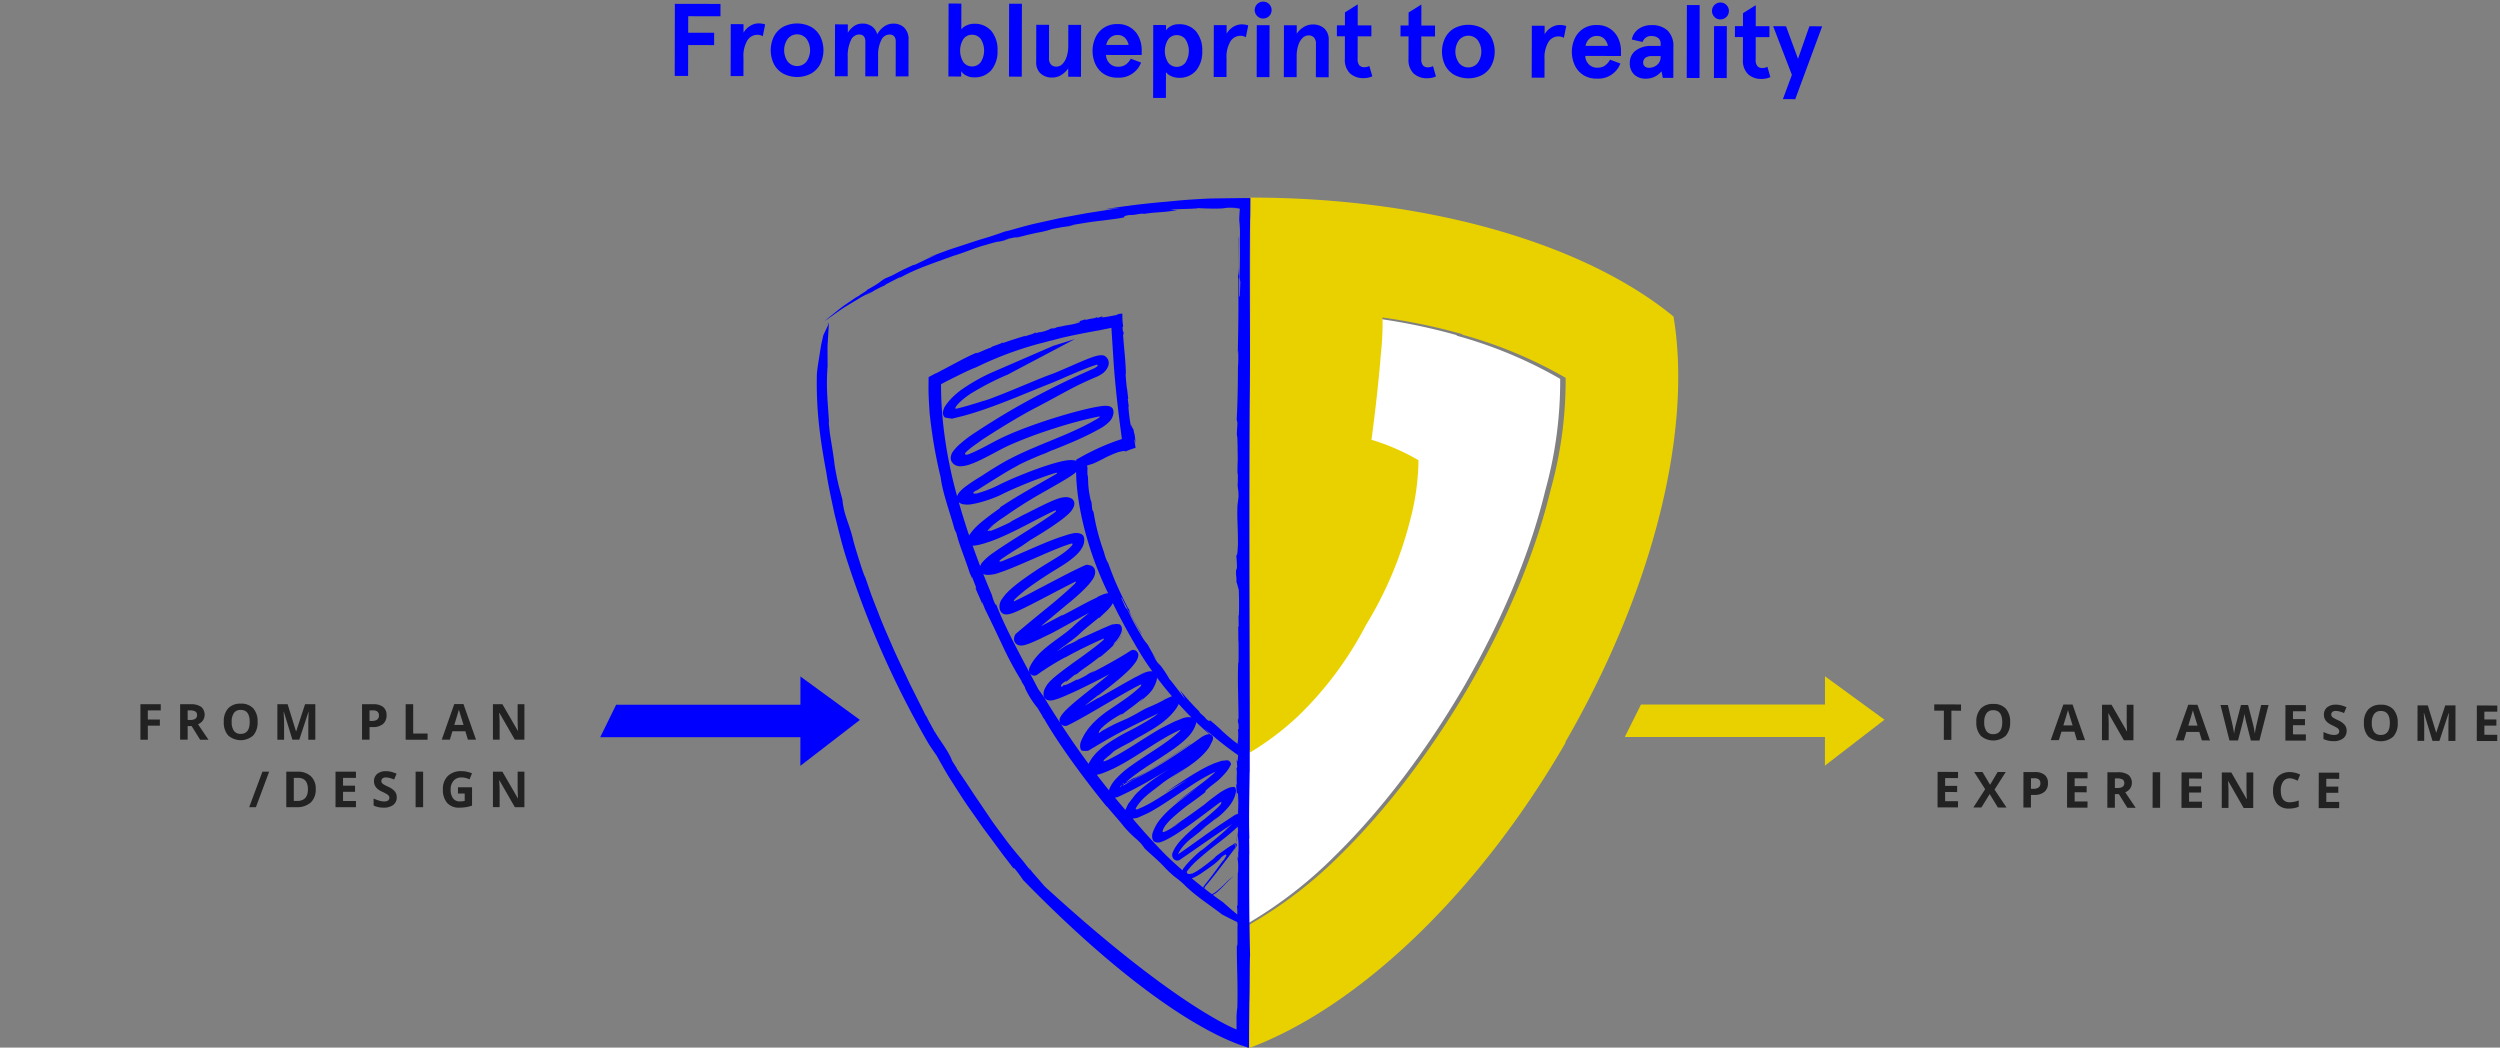 <svg width="704" height="295" viewBox="0 0 704 295" fill="none" xmlns="http://www.w3.org/2000/svg"><rect x="0" y="0" width="704" height="295" fill="#808080" stroke="none"/><g clip-path="url(#clip0)"><path fill-rule="evenodd" clip-rule="evenodd" d="M41.626 208.3h-2.085v-9.99h5.729v1.736h-3.644v2.577h3.391v1.73h-3.391v3.947zm11.218-5.558v-2.7h.642a2.958 2.958 0 011.514.3 1.097 1.097 0 01.489 1.012 1.195 1.195 0 01-.478 1.052c-.45.256-.967.373-1.484.335l-.683.001zm0 1.723v3.835h-2.119v-9.99h2.912a4.981 4.981 0 013.014.741 2.959 2.959 0 01.493 3.822c-.35.479-.825.851-1.374 1.076a371.189 371.189 0 002.939 4.355h-2.352l-2.385-3.835-1.128-.004zm19.694-1.176a5.427 5.427 0 01-1.23 3.815 5.334 5.334 0 01-7.055 0 5.448 5.448 0 01-1.231-3.829 5.375 5.375 0 011.234-3.811 4.622 4.622 0 013.538-1.316 4.55 4.55 0 013.524 1.327 5.437 5.437 0 011.22 3.818v-.004zm-7.294 0c-.062.887.16 1.771.636 2.523a2.22 2.22 0 001.9.847c1.691 0 2.537-1.123 2.536-3.37 0-2.247-.841-3.372-2.522-3.377a2.237 2.237 0 00-1.907.851 4.155 4.155 0 00-.643 2.53v-.004zm14.691-2.829l2.406 7.84h1.941l2.577-7.827h.062a167.36 167.36 0 00-.092 2.324c-.007.293-.01.55-.011.772v4.731h1.976v-9.99h-2.885l-2.509 7.642h-.041l-2.365-7.642h-2.885v9.99H80v-4.649c0-.533-.043-1.597-.13-3.192h.062l.003.001zm24.13 2.549v-2.967h.964c.454-.038.906.088 1.275.355a1.395 1.395 0 01.407 1.1 1.36 1.36 0 01-.485 1.125 2.327 2.327 0 01-1.463.386l-.698.001zm4.786-1.586a3.057 3.057 0 01-1.009 2.468c-.823.617-1.84.92-2.867.854h-.91v3.555h-2.119v-9.99h3.193a4.25 4.25 0 012.765.782 2.86 2.86 0 01.947 2.335v-.004zm5.386 6.877v-9.99h2.119v8.244h4.054v1.75l-6.173-.004zm17.528 0l-.725-2.379h-3.64l-.724 2.379h-2.283l3.527-10.035h2.591l3.541 10.035h-2.287zm-1.231-4.156a4867.4 4867.4 0 01-1.131-3.658 10.126 10.126 0 01-.181-.67c-.151.584-.582 2.027-1.292 4.328h2.604zm17.138 4.156h-2.693l-4.348-7.561h-.062c.087 1.333.131 2.286.13 2.858v4.7h-1.893v-9.987h2.673l4.34 7.485h.048a61.661 61.661 0 01-.1-2.755v-4.73h1.907l-.002 9.99zm-71.88 9.006l-3.726 9.994h-1.893l3.725-9.994h1.894zm13.118 4.9a4.922 4.922 0 01-1.405 3.78 5.73 5.73 0 01-4.057 1.313h-2.83v-9.989h3.138a5.282 5.282 0 013.8 1.292 4.752 4.752 0 011.354 3.609v-.005zm-2.2.055c0-2.147-.948-3.22-2.844-3.22h-1.128v6.508h.909c2.041.003 3.062-1.091 3.062-3.283l.001-.005zm13.528 5.038h-5.756v-9.989h5.756v1.736H96.6v2.194h3.383v1.737H96.6v2.577h3.636l.002 1.745zm11.485-2.776a2.59 2.59 0 01-.974 2.133 4.233 4.233 0 01-2.711.78 6.371 6.371 0 01-2.83-.6v-1.966a11.73 11.73 0 001.712.636c.418.116.849.178 1.282.185.376.024.75-.07 1.07-.267a.904.904 0 00.373-.793.868.868 0 00-.165-.523 1.837 1.837 0 00-.481-.441 12.52 12.52 0 00-1.3-.677 6.115 6.115 0 01-1.374-.827 3.104 3.104 0 01-.731-.923 2.623 2.623 0 01-.274-1.23 2.583 2.583 0 01.9-2.085 3.735 3.735 0 012.485-.759 5.871 5.871 0 011.487.185c.506.135 1.001.308 1.48.519l-.684 1.648a9.852 9.852 0 00-1.323-.458 4.24 4.24 0 00-1.028-.13 1.362 1.362 0 00-.923.28.926.926 0 00-.321.732.909.909 0 00.129.488c.11.16.251.296.414.4.433.26.882.493 1.343.7.732.3 1.388.759 1.921 1.344.357.476.541 1.059.522 1.654l.001-.005zm5.311 2.776v-9.989h2.119v9.99l-2.119-.001zm11.929-5.612h3.965v5.181c-.592.198-1.199.345-1.815.441-.576.085-1.158.127-1.74.127a4.39 4.39 0 01-3.455-1.33 5.529 5.529 0 01-1.193-3.818 5.034 5.034 0 011.384-3.773 5.263 5.263 0 013.838-1.354 7.422 7.422 0 012.967.615l-.7 1.7a5.017 5.017 0 00-2.276-.547 2.817 2.817 0 00-2.2.923 3.578 3.578 0 00-.827 2.481 3.983 3.983 0 00.667 2.485 2.3 2.3 0 001.938.858 6.838 6.838 0 001.346-.137v-2.085h-1.893l-.006-1.767zm18.71 5.612h-2.693l-4.348-7.561h-.062c.087 1.333.131 2.286.13 2.858v4.7h-1.893v-9.986h2.673l4.34 7.485h.048a61.661 61.661 0 01-.1-2.755v-4.73h1.907l-.002 9.989z" fill="#222"/><path fill-rule="evenodd" clip-rule="evenodd" d="M242.155 202.725l-16.753-12.227-.005 7.95h-51.891l-4.479 9.145h56.363l-.005 8.06 16.77-12.928z" fill="#00F"/><path fill-rule="evenodd" clip-rule="evenodd" d="M530.669 202.67l-16.753-12.227-.005 7.951h-51.812l-4.558 9.144h56.364l-.006 8.061 16.77-12.929z" fill="#E9D100"/><path fill-rule="evenodd" clip-rule="evenodd" d="M348.167 236.438v-1.092l-.054 1.071h-.026c.032.473.028.948-.013 1.42l.093-1.399z" fill="#00F"/><path fill-rule="evenodd" clip-rule="evenodd" d="M439.345 106.69a124.177 124.177 0 00-29.133-12.153v-.155a168.391 168.391 0 00-22.433-4.674 79.37 79.37 0 01-.467 10.283c-.624 7.789-1.558 16.046-2.648 24.146a61.494 61.494 0 0113.241 5.764 68.072 68.072 0 01-2.337 16.825 106.514 106.514 0 01-12.462 29.6 99.263 99.263 0 01-19.006 25.548 79.775 79.775 0 01-13.553 10.281 52.522 52.522 0 01-1.549-.923v48.548c.467.282.931.557 1.393.825a121.185 121.185 0 0025.237-19.319c13.242-12.929 25.86-29.6 36.454-47.67 10.594-18.382 18.695-37.388 23.056-55.458a114.634 114.634 0 004.207-31.468" fill="#fff"/><path fill-rule="evenodd" clip-rule="evenodd" d="M471.261 89.139c-24.612-20.253-68.544-33.5-119.175-33.5l-.23 156.077c.077.044.154.093.23.137a79.735 79.735 0 0013.553-10.281 99.236 99.236 0 0019.008-25.549 106.484 106.484 0 0012.462-29.6 68.025 68.025 0 002.337-16.825 61.543 61.543 0 00-13.24-5.76c1.09-8.1 2.023-16.358 2.647-24.147.378-3.414.534-6.848.467-10.282a168.167 168.167 0 0122.433 4.674v.155a124.187 124.187 0 0129.133 12.162 114.646 114.646 0 01-4.207 31.469c-4.362 18.072-12.463 37.08-23.056 55.458-10.594 18.072-23.212 34.74-36.453 47.67a121.22 121.22 0 01-25.238 19.318l-.144-.087-.052 34.915c30.068-11.216 63.915-42.423 89.151-86.04h-.156c25.234-43.631 35.828-88.339 30.53-119.964z" fill="#E9D100"/><path d="M345.392 55.835c-1.777.038-3.744.019-5.809.12-4.132.208-6.524.388-10.818.817-8.6.7-16.181 1.893-17.584 2.16l4.426-.4-9.351 1.463c-2.772.5-5.279.962-7.723 1.408l-7.292 1.616c-2.493.59-5.091 1.353-8.031 2.166l.639-.225c-.432.1-.81.223-1.429.425-.612.223-1.466.532-2.859.984-1.384.478-3.34.989-6.074 1.907l-4.765 1.564c-1.828.568-3.839 1.384-6.164 2.2l-.01-.023c-.619.284-1.253.534-1.9.751l3.219-1.125-2.749 1.237-3.178 1.524c-.25.131-.524.21-.806.234l-3.024 1.409-2.952 1.559-1.895.8c-1.774 1.019-.779.884-5.582 3.488 1.9-.833-2.262 1.489-1.6 1.284l-1.23.686-2.353 1.621a31.277 31.277 0 00-2.6 1.919c-1.663 1.328-3.142 2.534-3.7 3.046l1.666-1.182c1.027-.706 2.376-1.728 3.888-2.7 1.53-.928 3.153-1.913 4.582-2.782 1.446-.819 2.736-1.44 3.488-1.824-3.935 2.248-1.008.632-.2.249l.228-.206a33.397 33.397 0 013.649-1.8c-.006-.011-.05-.006-.09 0l-.144.1c-.126.035-.072-.016.053-.1-.046-.014.053-.095.712-.427l-.117.08a129.49 129.49 0 013.5-1.8l.072.108a55.769 55.769 0 017.123-3.24c3.227-1.244 6.582-2.373 7.826-2.875 1.3-.372 2.722-.884 4.222-1.432 1.5-.548 3.067-1.152 4.7-1.581 5.147-1.533 2.624-.608 5.229-1.29 3.263-.822-.7.022.6-.343l3.944-.856c-2.26.613-1.008.36-.584.3 1.691-.41 3.855-.994 5.766-1.357a27.288 27.288 0 003.993-1c1.152-.216 2.016-.384 2.7-.515l1.605-.225c.835-.111 1.339-.177 2.329-.355-.671.078-2 .282-2.016.233 1.872-.234.879-.193.117-.072.7-.159 1.971-.38 3.491-.629s3.289-.531 5-.715c3.417-.411 6.542-.827 6.826-.982l.008.051c.635-.288-.456-.365 1.521-.71l1.341-.062 1.994-.321c1.351-.087.7.046.7.072.812-.118 1.707-.232 2.655-.345l2.976-.232c2.048-.144 2.025-.3 4.006-.432l-2.083-.228c3.359-.216 7.272-.193 7.928-.414l2.023.095c6.737.172 4.695-.26 7.383-.212l.821.037.4.02.27.021.968.085-.006.067v-.06l-2.436.036.979.016.586.021.755.045-.086 1.092-.105 2.088v.03c.001-.111.011-.222.031-.331v.472a33.15 33.15 0 01.17 4.544c-.03 3.373.124 6.012-.1 11.4l.216 1.345-.129 4.045h-.172c-.013-3.96-.044-11.422-.062-16.515l-.077-.091.057 8.453c-.031.873-.175 2.952-.288 2.077l.13 1.445c.018 10.08.026 10.147-.166 20.67l.086-.914a35.38 35.38 0 01-.04 4.752c-.028 6.318-.135 10.7-.353 14.8l.2.9c-.012 1.334-.315 3.335-.033 3.984l.089 2.85c-.016 1.824.1 2.942-.017 5.018v.011c-.007.127-.016.261-.022.392 0 0 .01-.011.016-.023-.09 4.127.18-.04.065 4.686-.144 1.516.253 1.677.209 3.98l-.288 2.311c-.165 4.176.125 4.886.126 10.932-.1 2.9-.349 4.306-.569 2.384.198 1.562.299 3.135.3 4.71-.109.54-.131.165-.229-.609-.127 3.113.1 1.921.091 4.269.281.716.464 1.467.544 2.232l.064-.908c.111 2.486.162 5.2.058 8.094l-.1-.11.052 3.078-.131.193.04 4.392.035-.6c.018 1.031.064 4.419-.006 6.354l-.072-.072c-.228 5.464.072 9.969.095 16.37l-.149-.841c-.148 2.18.23.6.156 3.2l-.184.129c.143 1.26.116 2.533-.08 3.785-.1-.078-.209-.16-.334-.253.091.083.208.183.33.288l-.019.2c-1.008-.736-2.584-2.03-4.012-3.312a46.5 46.5 0 00-3.6-3.2l.034-.038c-.481-.163-.076.5-1.176-.374l-.61-.714-1.062-.929c-.619-.72-.249-.432-.233-.445a70.814 70.814 0 01-5.555-6.137c.485.877 1 1.734 1.512 2.6-1.5-1.831-3.974-5.281-4.392-5.549l-.72-1.231c-2.539-3.977-2.088-2.542-3.1-4.134-.4-.679-.776-1.38-1.164-2.067.444.648.869 1.3 1.327 1.939-1.255-1.988-1.71-2.814-2.6-4.464l-.015-.012a.862.862 0 01.1.21l-.179-.275a14.097 14.097 0 01-1.788-2.608 67.412 67.412 0 01-3.744-7.012l-.621-.735-1.139-2.587.154-.072c1.17 2.5 3.664 7.074 5.464 10.119l.1.015c-1.05-1.808-2.281-3.874-2.913-5.112-.265-.543-.792-1.885-.425-1.425l-.571-.823c-1.6-3.117-2.332-4.725-3.066-6.371-.734-1.646-1.426-3.351-2.66-6.786l.151.622a14.662 14.662 0 01-1.118-3.1 61.421 61.421 0 01-2.94-11.311l-.325-.56c-.177-.9-.12-2.3-.466-2.693a72.933 72.933 0 01-.379-1.917 23.646 23.646 0 01-.341-3.411v-.276c-.006 0-.01.008-.016.017-.057-2.808-.216.035-.187-3.184.072-.629.008-.53-.064-.687-.022-.055-.111-.168-.072-.234a.776.776 0 01.273-.191c.112-.019.22-.051.324-.094l.384-.123.77-.241a45.647 45.647 0 002.932-1.424 31.414 31.414 0 013.854-1.713 8.937 8.937 0 012.016-.443c.18 0 .4-.019.273.08-.18.134-.37.255-.569.36.228-.115.307-.166.56-.271l.675-.275c.377-.144.6-.227.828-.317l1.026-.354.194-.064.105-.036c.047 0 .072-.026.049-.072l-.087-.544-.23-1.44c.018-.681.1-.221.348.872-.059-.539-.107-.976-.144-1.339-.042-.338-.072-.6-.1-.827a3.702 3.702 0 00-.108-.531 6.111 6.111 0 01-.255-1.27 4.56 4.56 0 01-.735-1.48l.015.64c-.36-1.855-.6-3.731-.72-5.616l.111.065-.288-2.134.118-.149-.346-3.051.005.423c-.087-.715-.35-3.068-.383-4.423l.076.043c-.076-3.808-.525-6.945-.826-11.432l.183.576c.029-.769-.035-.869-.11-1.008a1.02 1.02 0 01-.111-.322 3.615 3.615 0 01-.043-.344c-.008-.175-.017-.388-.031-.662l.173-.182a18.379 18.379 0 01-.234-3 2.9 2.9 0 00-.015-.589c-.169.018-.344.033-.519.049-.36.036-.748.079-1.224.15.271.027.521.06.751.095l-3.235.6c-2.268.38-1.44-.016-1.139-.206l-1.5.5-.343-.144c-1.07.475-1.129.193-3.067.737-.178-.044.308-.2-.366-.086l-3.175 1 1.924-.558-.171.355c-1.982.673-2.76.576-4.191.99l.977-.317a31.275 31.275 0 01-3.849.774c.427-.044 1.08-.112.132.158-.7.186-.407-.014-1.08.114a9.944 9.944 0 01-3.333 1.074c.012-.033.037-.072.133-.115a7.35 7.35 0 01-1.267.385l.339-.337-1.25.587c-.9.184-2.1.742-2.037.555l.48-.194a129.592 129.592 0 00-6.533 2.1l-.151-.144c-.558.454-3.542 1.224-3.215 1.445-1.281.288-4.666 2.059-4.1 1.435-2.079.883-3.626 1.689-5.272 2.564l-5.832 3.088c-.121.049-.246.1-.378.157-.132.057-.47.237-.726.368l-.89.473c-.137.094-.36.144-.437.288 0 .184-.006.371-.01.561-.021 1.9-.031 2.487-.007 3.57.04 2.032.186 4.254.312 6.016a136.805 136.805 0 003.116 18.1c.486 4.24 2.73 10.167 3.88 14.544l.538 1.131c.659 2.952 2.485 7.186 3.755 11.217.439.94.655 1.44.748 1.66a1.002 1.002 0 01-.072-.589c.355 1.152 1.373 3.372 1.106 3.293l-.135-.275c-.278-.077 1.485 3.345 1.849 4.653l-.079-.77c.281.708.576 1.41.872 2.11l-.288-.541c2.208 4.445 3.726 7.7 5.23 10.885a96.549 96.549 0 005.513 10.224c-.823-.953 1.016 1.533.84 1.772a26.305 26.305 0 003.316 5.328c.01-.007.036 0 .11.088l1.728 2.881c-1.363-1.513 1.536 1.9.3.491 4.409 7.591 11.239 16.807 17.64 24.688l-.216-.4c1.627 2 3.792 4.361 4.983 5.915a32.416 32.416 0 003.565 3.563 11.798 11.798 0 012.209 2.52c1.584 1.568 3.285 2.863 5.425 5.106a27.75 27.75 0 003.49 3.234 20.546 20.546 0 013.01 2.664h.045c2.981 2.8 6.259 4.856 9.743 7.533a2.276 2.276 0 01-.216-.094c1.518.823 3.057 1.592 4.608 2.338.017.312.054.487.125.414-.172 1.823.123 7.178-.234 6.106-.027 6.348.316 9.778.144 17.5a21.754 21.754 0 00-.221 3.909c0 .735 0 1.507-.008 2.253.025.1-.059.035-.109.019-.136-.059-17.064-6.472-53.945-40.278-3.042-3.587-3.456-3.81-4.476-5.42l.47.956-1.974-2.535.571.645c-2.274-2.646-4.214-4.952-5.832-7.186-1.639-2.22-3.172-4.2-4.527-6.285-1.394-2.055-2.769-4.086-4.258-6.28-1.44-2.232-3.033-4.592-4.892-7.3 1.108 1.36-1.44-2.148-1.3-2.437-1.394-3.017-3.257-5.184-4.614-7.54-.01.008-.04-.014-.134-.139l-2.268-4.163c1.674 2.313-1.9-2.853-.388-.72-1.393-2.773-2.88-5.737-4.439-8.838-1.463-3.15-3.068-6.4-4.557-9.765-1.455-3.384-3.006-6.788-4.311-10.269-.668-1.733-1.377-3.443-1.991-5.171-.6-1.733-1.19-3.446-1.772-5.137l.124.62c-.3-.855-.623-1.761-.949-2.682l-.884-2.789c-.576-1.836-1.108-3.572-1.449-4.906-.6-2.686-1.786-5.744-2.081-6.771a20.218 20.218 0 01-.979-4.673c-.36-1.459-.78-2.874-1.167-4.438a82.368 82.368 0 01-1.1-5.727c-.044-.769-.5-3.778-.97-6.617l-.325-2.06c-.072-.657-.131-1.262-.184-1.778a6.018 6.018 0 01-.057-1.772l-.031-.045c-.339-5.7-.8-8.935-.383-15.075 0 0 .015.117.021.326l-.024-6.126.377-6.138.015-.234-.2.016-.312.025.312.1.09.026-.024.051-1.452 3.112-.607 2.715-.437 2.741c-.269 1.833-.631 3.672-.758 5.521-.21 10.051.84 17.891 2.68 27.7.594 3.942 1.485 7.823 2.308 11.723.99 3.853 1.872 7.745 3.063 11.545a265.556 265.556 0 0023.39 53.01c.737 1.168 1.55 2.292 2.322 3.439 1.384 2.489 2.859 5.164 4.6 7.81 1.7 2.664 3.456 5.439 5.392 8.122l2.85 4.072c.96 1.351 1.974 2.657 2.942 3.977.968 1.32 1.936 2.623 2.887 3.909l2.872 3.73.325.065a39.571 39.571 0 012.441 3.278c40.3 41.287 61.32 46.4 62.823 47.024l.587.244.147.059.072.031v-1.661l.007-2.52c.026-3.918.051-4.9.075-8.7.144-2.775.059-11.219.208-13.395-.261-9.35-.257-19.257-.231-28.617l.023.354-.041-4.41c.017-.186.043-.209.059-.068-.188-4.975 0-12.81.072-18.9l.023.36c.039-35.534-.36-68.523-.062-103.766.347-16.386-.131-33.287.158-52.087.016-.269.03-.745.043-1.405l.03-4.566c-1.884-.004-4.16.021-6.703.056zm3.308 153.387v.127l-.031-.024.031-.103zm-.044.137l.041.036v.057c-.045-.029-.041-.014 0 .031v.1l-.09-.066.049-.158zm-.02 3.286c-.089 2.681-.3 1.527-.417 1.072l.19 2.227-.213.432c.247 1.625-.039 1.625.093 4.477-.08.234-.126-.487-.16.481l.3 4.7-.129-2.834.31.345c.22 2.759 0 3.854.04 5.707h-.013l-.067-1.048c.009.387.015.728.018 1.04a.646.646 0 00-.139 0 2.112 2.112 0 00-.9.378l-.664.432-2.027 1.351c-2 1.287-4.169 2.826-6.45 4.464l-3.5 2.5-1.8 1.261-.913.623-.461.307-.012.008.049-.112c.094-.223.203-.44.325-.648.21-.366.446-.717.706-1.049.373-.483.776-.941 1.207-1.372.39-.401.804-.777 1.24-1.126.471-.356.482-.342 2.318-1.813 4.626-3.672-1.012.653.822-.847 1.863-1.449 3.772-2.859 5.566-4.469-1.541 1.422-1.913 1.71-1.786 1.646.127-.064.715-.542 1.016-.783a43.8 43.8 0 001.337-1.228c.116-.108.226-.225.34-.339l.455-.47c.288-.34.622-.679.879-1.034.52-.652.958-1.365 1.304-2.124.287-.668.48-1.373.571-2.094a6.299 6.299 0 00-.155-.744c.006-.123-.144-.264-.274-.3a.957.957 0 00-.36-.057 4.22 4.22 0 00-1.353.288 15.32 15.32 0 00-3.316 1.97c-1.218.88-1.636 1.213-2.189 1.644-.5.4-.884.714-1.1.921-3.329 2.459-5.018 3.64-6.24 4.464a108.969 108.969 0 01-3.42 2.224c.481-.274 1.24-.748 1.85-1.141l.792-.5c.108-.077.223-.144.342-.2-2.757 1.778-1.278.911-.159.166-.5.368-1.224.87-2.111 1.44l-.657.414-.427.252c-.288.166-.6.331-.922.481a5.408 5.408 0 01-.493.2 3.336 3.336 0 01-.256.085c-.087.061-.18-.017-.208-.113-.091-.19.062-.385.106-.572a6.015 6.015 0 01.914-1.505l.192-.229.36-.408c.24-.271.5-.529.755-.792a56.669 56.669 0 016.221-5.018c1.786-1.3 3.018-2.211 3.195-2.42l.026.035c.835-.859-.766.172 1.985-2.082a45.311 45.311 0 001.882-1.468c.23-.216.418-.385.681-.648.263-.263.544-.534.8-.816.498-.519.951-1.079 1.354-1.674.226-.332.425-.682.595-1.046.049-.089.09-.183.12-.28.043 0-.029.234-.024.228.174-.262 0-.771-.3-1.062a1.15 1.15 0 00-.52-.328 1.988 1.988 0 00-.576.018c-.4.041-.792.061-1.218.123l-1.539.53c-.26.092-.521.168-.786.288l-.714.324c-.395.189-.813.353-1.2.569-.792.41-1.6.83-2.382 1.3-3.168 1.821-6.271 3.978-9.188 5.894 2.14-1.229 4.272-2.5 6.442-3.707-2.525 1.543-5.961 3.867-8.982 5.7-.379.225-.743.46-1.108.663l-.854.482c-.509.284-.982.514-1.391.73l-1.085.5a7.52 7.52 0 00-.7.31l-.268.067c-.085.021-.177.062-.265 0a.265.265 0 01-.111-.123.267.267 0 01-.014-.165l.21-.328c.25-.418.531-.815.842-1.189.288-.384.605-.745.947-1.08a9.05 9.05 0 01.813-.766c.2-.156.587-.534.914-.782.327-.248.632-.5.9-.709l2.2-1.682a27.449 27.449 0 013.107-2.209c1.687-1.045 3.384-2.081 5.04-3.226-1.613 1.185-3.272 2.267-4.92 3.355 2.5-1.581 4.255-2.729 5.827-3.9a21.8 21.8 0 004.579-4.309l.029-.047c-.216.273-.36.446-.395.477l.529-.706c.179-.297.342-.604.488-.918l.384-.745a2.95 2.95 0 00.221-.551l.043-.233a.96.96 0 00.011-.293 1.15 1.15 0 00-.109-.415 1.075 1.075 0 00-.377-.42 1.294 1.294 0 00-.288-.125 111.983 111.983 0 01-1.584-1.648 95.993 95.993 0 009.406 7.476h.001zm-11.842-9.338c.12.117.243.239.36.352a76.748 76.748 0 003.441 3.1c-.084-.007-.161-.007-.232-.009-.144.01-.287.034-.427.072a4.31 4.31 0 00-.668.245c-.207.093-.407.2-.612.311-.1.058-.2.118-.318.191-.155.1-.2.144-.3.216-.711.522-1.5 1.085-2.353 1.677-2.428 1.672-4.608 3.142-7.2 4.782a109.29 109.29 0 01-9.792 5.56c-.661.42-1.332.82-2 1.224l-.614.284c.152-.176.311-.341.47-.5a111.578 111.578 0 005.836-3.129c4.536-2.592 9.138-5.578 12.789-8.112l.092-.144c-4.32 3.014-9.392 6.23-12.421 7.938-1.479.841-5.367 2.741-2.649 1.168a95.468 95.468 0 01-2.8 1.635l-.418.209c.45-.432.911-.829 1.357-1.195a69.58 69.58 0 015.884-4.13c1.9-1.239 3.863-2.448 6.264-4.149.6-.425 1.224-.895 1.872-1.411.325-.26.655-.539.993-.831l.5-.46c.087-.076.17-.161.255-.245l.3-.3a9.463 9.463 0 002.33-3.652l.121-.458-.06-.239zm-20.772 17.546c.122-.13.242-.26.368-.386l.1.1c-.031.031-.06.065-.09.095l-.379.191h.001zm15.061-21.163l.012-.018c.14-.212.288-.432.432-.648a.174.174 0 00-.036.031c.133-.216.237-.441.344-.641l.089-.17a110.56 110.56 0 003.52 3.723 3.182 3.182 0 00-.962-.107c.35-.003.698.056 1.027.174l.059.058a2.782 2.782 0 00-.868-.14 4.973 4.973 0 00-1.82.38l-1.872.747a3.392 3.392 0 00-.344.152l-.278.135-.538.258c-1.391.68-2.431 1.258-2.908 1.467-4.887 2.808-9.473 6.116-13.954 8.392a11.26 11.26 0 01-1.8.825 2.016 2.016 0 01-.317.08c-.045 0-.1.046-.132-.011-.032-.057.01-.116.038-.166a1.86 1.86 0 01.384-.476l.091-.072.041-.028.24-.221c.341-.281.662-.558 1.008-.8.342-.349.72-.68 1.093-1.014 1.83-1.273 5.029-2.656 5.924-3.4 1.458-.8 2.938-1.613 4.4-2.5a30.282 30.282 0 003.653-2.461 17.97 17.97 0 003.473-3.544l.001-.005zm-5.618-7.381c.194-.468.312-.963.351-1.468a96.37 96.37 0 004.222 5.248 3.114 3.114 0 00-.4.109l-.451.2-.98.46c-.416.2-.432.231-.475.271a40.061 40.061 0 01-4.078 1.944c-2.458 1.051-2.573 1.463-6.215 3.253-1.248.543-2.492 1.1-3.734 1.671l-1.738.911-1.214.663c-.18.1-.334.2-.513.32l-.624.446-.1.072c-.028.025-.077.057-.092.018-.041-.053-.016-.106 0-.162a1.9 1.9 0 01.139-.38 3.07 3.07 0 01.381-.582c.087-.1.185-.216.3-.326l.088-.085c.1-.1.2-.192.3-.285.209-.189.423-.384.654-.576a24.957 24.957 0 012.558-1.826c.75-.467 1.34-.813 1.707-1.008.741-.393.6-.181-.745.833l2.875-2.148c.576-.453 1.368-.912 3.816-2.971.805-.576.315-.1-.741.851a27.888 27.888 0 002.323-1.949l.234-.221c.1-.094.2-.192.284-.284l.432-.513c.236-.253.446-.528.628-.822.312-.533.582-1.089.807-1.664h.001zm-12.192-22.283l.092-.188c2.211 4.5 4.649 8.956 7.272 13.348a65.092 65.092 0 003.876 5.878 2.661 2.661 0 00-.925 0 9.057 9.057 0 00-2.808 1.022 7.147 7.147 0 012.16-.713 7.996 7.996 0 00-2.239.846l-1.168.583-.756.411c-1.014.55-2.032 1.129-3.07 1.717l-6.408 3.661.121-.171-4 2.356c1.368-1.118 2.8-2.228 3.906-3.069l-.059.125c1.913-1.446 3.738-2.849 5.5-4.32a54.338 54.338 0 002.592-2.3 18.111 18.111 0 002.432-2.743c.209-.306.386-.633.528-.975.043-.095.081-.193.112-.293l.084-.36.034-.183.008-.055a1.376 1.376 0 00-.072-.564 1.499 1.499 0 00-.652-.818 1.375 1.375 0 00-.757-.206 1.315 1.315 0 00-.629.176l-.09.057-.179.116-.36.232-.732.46c-.988.612-2.016 1.217-3.078 1.826a160.638 160.638 0 01-6.891 3.719l1.248-.78c-3.447 1.61-.833.667-4.929 2.608l-.271-.041c-.877.475-1.608.846-2.253 1.144-.4.186-.417.189-.569.252a1.958 1.958 0 01-.889.144.31.31 0 00-.057.265c-.126.042-.25.085-.375.114a.993.993 0 01-.189.03c-.072.015-.112-.072-.1-.144.078-.271.227-.517.432-.71.217-.21.459-.392.72-.542.03-.016.06-.031.091-.044a.403.403 0 00.083-.049l.1-.059c.115-.072.176-.1.2-.091.043.01-.072.144-.232.312a.144.144 0 00-.025.063.143.143 0 00.009.068l.019-.041a.135.135 0 01.028-.035l.182-.155.735-.615 1.5-1.224.72-.305c2.169-1.862 2.332-1.612 6.3-4.758.373-.2-.62.618.763-.423a58.858 58.858 0 001.6-1.384c.168-.149.778-.691 1.21-1.118.226-.222.474-.44.68-.661l.605-.662c.193-.2.369-.414.527-.642.149-.208.328-.425.452-.623.22-.349.404-.72.549-1.106.079-.226.139-.459.178-.695a4.69 4.69 0 01-.378 1.135 11.823 11.823 0 01-2.411 3c.174-.257.324-.529.45-.813a8.663 8.663 0 001.857-2.705 2.54 2.54 0 00.128-1.889 1.672 1.672 0 00-.312-.447.793.793 0 00-.188-.153.968.968 0 00-.133-.019l-.508-.064c-.085-.01-.16-.025-.251-.032l-.426.052-.859.1c-1.275.559-2.632 1.152-4.18 1.883l4-1.881-7.1 3.226c-1.159.518-2.024.887-3.575 1.627.977-.432 2.467-1.087.275.037-1.611.823-.919.36-2.456 1.114a21.034 21.034 0 01-2.448 1.527c1.689-1.281 3.5-2.5 5.256-3.931.282-.24.568-.471.847-.72l.807-.745c.472-.445 1-.891 1.535-1.333l3.288-2.69.284-.038c.314-.346.989-.936 1.778-1.7.438-.416.851-.858 1.236-1.322.225-.283.425-.584.6-.9l-.002.013zm-1.943-4.474c.231.5.483 1.008.72 1.512a1.898 1.898 0 00-.281.015c-.182.023-.363.06-.541.111-.279.08-.5.162-.706.241-.407.16-.739.31-1 .438-.529.257-.792.421-.648.419-3.045 1.277-11.134 6.006-9.634 4.834-2.259 1.206-4.265 2.284-6.179 3.268 2.135-1.779 4.511-3.734 7.286-6.077.959-.752 2.3-1.864 3.844-3.291.123-.11.558-.529.9-.864a33.78 33.78 0 001.053-1.085 13.18 13.18 0 001.71-2.192 3.581 3.581 0 00.55-1.75 2.173 2.173 0 00-.122-.779 1.924 1.924 0 00-.642-.858 1.08 1.08 0 00-.277-.156c-.066-.032-.161-.061-.24-.092l-.293-.084-.36-.072c-.144-.023-.276-.057-.428-.072l-.706.246-1.605.751-1.639.8-1.556.783-1.712.88-6.355 3.329a201.6 201.6 0 01-5.382 2.8l-1.28.624a1.339 1.339 0 01-.166.067.086.086 0 01-.042.013.095.095 0 01-.044-.007.114.114 0 01-.035-.027.101.101 0 01-.018-.041.42.42 0 01.116-.311l.057-.072.17-.177c.272-.3.606-.576.908-.858a47.766 47.766 0 014.042-3.16c1.406-1 2.862-1.96 4.353-2.916 1.491-.956 3.024-1.848 4.665-2.917a26.675 26.675 0 002.409-1.78 14.09 14.09 0 001.172-1.08c.1-.1.194-.191.288-.3l.34-.4c.265-.338.503-.695.714-1.068a2.1 2.1 0 00.263-.551l.211-.557.086-.546.042-.273c0-.089-.007-.177-.01-.265a4.91 4.91 0 00-.035-.528l-.179-.478c-.027-.172-.216-.283-.325-.406a1.446 1.446 0 00-.415-.265 3.836 3.836 0 00-2.278-.119c-.444.083-.9.2-1.348.334-.344.1-.562.175-.846.269-5.16 1.579-10.993 4.5-17.048 6.941l-.576.231a3.18 3.18 0 01-.526.156.444.444 0 01-.279-.013c-.091-.06-.027-.164.016-.224a2.13 2.13 0 01.375-.36c.139-.112.288-.22.432-.322l.725-.49.952-.625c1.265-.82 2.512-1.592 3.712-2.318l2.531-1.757a125.578 125.578 0 005.349-3.324 69.795 69.795 0 002.965-2.053 24.933 24.933 0 002.437-2.01 5.513 5.513 0 001.4-1.956c.109-.283.167-.582.174-.884a1.57 1.57 0 00-.344-1.019 1.91 1.91 0 00-.851-.576c-.144-.062-.292-.1-.439-.144-.147-.044-.333-.045-.5-.068a7.307 7.307 0 00-2.679.493c-.515.176-1.056.407-1.584.62l-1.21.55c-2.456 1.161-4.824 2.409-7.174 3.552a112.736 112.736 0 01-3.96 2.079 6.747 6.747 0 011.322-.508c-1.342.632-3.359 1.6-5.022 2.27l-.6.243-.405.151a2.228 2.228 0 01-.254.072c-.134.03-.177.01-.12-.057l.157-.072c.033-.072-.084-.04-.288.023-.1.034-.235.072-.392.116-.037.007-.087.03-.118 0 0-.031.024-.059.036-.088.035-.062.075-.121.118-.177.119-.154.253-.295.4-.42-.091.076.879-.727 1.321-1.027l-.75.483-.371.246c-.049.036-.1.07-.154.1l-.064.022.91-.745 1.093-.843a59.518 59.518 0 012.261-1.615l-1.2.89a125.852 125.852 0 0112.337-7.875l2.831-1.62 1.379-.792c.692-.4 1.491-.871 2.2-1.305a26.81 26.81 0 001.989-1.325c.213-.161.418-.334.612-.517a58.922 58.922 0 00.395 5.717 76.47 76.47 0 001.7 9.28 94.98 94.98 0 006.206 17.628l.001.006zm-41.674-26.183a2.392 2.392 0 00-.131.405 196.02 196.02 0 01-1.008-3.842 127.032 127.032 0 01-2.855-15.941 104.82 104.82 0 01-.67-11.609c0-.106-.009-.223.123-.246l1.317-.715 4.278-2.133c1.693-.827 3.369-1.576 4.087-1.814a99.567 99.567 0 0118.537-6.884l-.23.085 2.952-.8c.13-.014.153.007.061.046 3.312-1.031 8.7-2.041 12.888-2.822l-.239.072 4.043-.821.108-.022.053-.011c.009.009.006.033.007.049l.044.663c.192 3.067.386 6.115.582 9.144.432 6.1 1.1 12.1 1.876 18.072l.446 3.318c.043.084-.072.067-.116.1l-.36.121c-.731.244-1.459.5-2.183.772a65.143 65.143 0 00-4.277 1.792c-.702.326-1.398.663-2.088 1.012l-1.031.531-1.113.6-.9.5-.449.251-.226.126-.113.063a1.35 1.35 0 00-.006.127v.216c-.23-.084-.47-.14-.714-.167a6.197 6.197 0 00-.944-.051c-.171 0-.385.03-.576.043a5.314 5.314 0 00-.615.072c-.439.072-.874.144-1.362.263-.468.1-.955.226-1.448.365-.493.139-1 .28-1.472.427l-.884.277c-2.347.757-4.67 1.618-7.056 2.577-2.386.959-4.854 2.016-7.371 3.307a32.503 32.503 0 01-3.863 1.557l-1.368.432a6.42 6.42 0 01-.826.189c.4-.118.393-.144.257-.118-.072.01-.187.031-.329.041-.142.01-.347.027-.424-.12.015-.216.237-.36.378-.48a.901.901 0 01.388-.2l.54-.288 1.677-1.068 3.317-2.078c2.16-1.339 4.231-2.6 6.323-3.7 0-.01.04-.048.274-.184 2.448-1.224 5.006-2.284 7.575-3.342-4.492 2.169 5.463-2.511 1.326-.539 2.529-1.008 5.17-2.059 7.859-3.262a87.246 87.246 0 004.049-1.953c.674-.354 1.35-.72 2.021-1.1.325-.179.707-.4 1.054-.643l.261-.185.308-.233c.25-.199.488-.41.715-.634a4.12 4.12 0 001.44-2.893 3.113 3.113 0 00-.119-.748 1.523 1.523 0 00-.406-.607 2.411 2.411 0 00-1.322-.442 9.279 9.279 0 00-1.861.113l-.936.15-.6.111c-.792.155-1.579.326-2.363.511-3.132.739-6.249 1.633-9.37 2.613-3.121.98-6.237 2.062-9.325 3.274a85.438 85.438 0 00-4.6 1.955c-1.522.705-3.006 1.512-4.435 2.274-1.429.762-2.875 1.512-4.32 2.15l-.54.233-.36.148a5.06 5.06 0 01-.376.13 1.142 1.142 0 01-.769.041.239.239 0 01-.12-.15.236.236 0 01.036-.189c.063-.115.14-.222.23-.317.087-.1.18-.189.274-.278l.144-.129.236-.2c.586-.493 1.2-.965 1.817-1.411.617-.446 1.264-.856 1.929-1.29l-.962.541c5.3-3.528 12.078-7.644 16.381-9.845 4.286-2.232 9.288-5.049 10.981-5.859 2.367-1.216 4.666-2.2 6.164-2.833a7.903 7.903 0 001.6-.951c.116-.086.154-.112.122-.078.196-.177.382-.364.558-.56a4.37 4.37 0 00.8-1.349c.172-.452.207-.945.1-1.417a2.372 2.372 0 00-.753-1.218 1.738 1.738 0 00-1.288-.426 5.734 5.734 0 00-1.591.257l-.409.115-.337.11-.544.191-1.08.411c-2.867 1.144-5.864 2.57-9.5 4.047-.634.212-2.186.8-4.2 1.608l-6.75 2.792c-2.341.971-4.619 1.878-6.336 2.511-.956.398-1.943.716-2.952.951l-.072.051c-1.225.389-2.445.761-3.66 1.116l-1.8.5-.823.212-.6.144c-.1.032-.204.05-.309.055-.121-.011-.14-.152-.118-.244.05-.199.146-.384.282-.538.117-.169.255-.325.389-.487.137-.161.283-.314.437-.458.3-.3.654-.6.99-.887a25.88 25.88 0 012.183-1.619 80.025 80.025 0 0110.273-5.319l-.5.288 19.606-10.358-6.088 1.9-17.65 7.655a52.136 52.136 0 00-8.424 4.854 22.856 22.856 0 00-1.939 1.618l-.326.312c-.137.13-.268.26-.39.392-.256.261-.467.534-.7.8a11.032 11.032 0 00-1.167 1.584l-.129.2a.908.908 0 00-.062.17l-.106.333a5.1 5.1 0 00-.186.652c-.058.432.029.872.247 1.25a.946.946 0 00.432.4l.623.1 1.246.2 1.842-.457.919-.229.46-.113.37-.1c.674-.2 1.355-.379 2.023-.592 1.341-.411 2.674-.843 3.992-1.308 2.639-.919 5.237-1.922 7.813-2.952l7.681-3.123 3.858-1.553c1.3-.54 2.561-1.1 3.827-1.656 1.591-.678 3.176-1.356 4.76-1.983a49.578 49.578 0 012.364-.875l.582-.185.116-.034.053-.013a.972.972 0 01.2-.027c.152-.017.211.2.144.3a.565.565 0 01-.185.206c-.127.103-.261.2-.4.288a4.59 4.59 0 01-.425.245l-.216.1-.3.132-1.2.529-2.384 1.073a227.137 227.137 0 00-18.6 9.558 223.602 223.602 0 00-10.818 6.714 34.95 34.95 0 00-2.688 1.9l-.648.52-.745.632a13.712 13.712 0 00-2.024 2.126 3.252 3.252 0 00-.732 1.944c.003.321.081.636.226.922.091.161.2.316.3.465.111.131.233.252.366.36a2.965 2.965 0 001.88.589 8.4 8.4 0 002.7-.551c.448-.154 1.067-.4 1.229-.468l.762-.331c.504-.227.998-.46 1.482-.7.972-.478 1.919-.974 2.857-1.471 1.89-1.018 3.642-1.957 5.544-2.773a123.71 123.71 0 0111.688-4.331 120.19 120.19 0 0112.009-3.252l.779-.144a.735.735 0 01.113-.012c.108-.01.049.131.007.17l-.04.041-.023.019-.091.072a9.718 9.718 0 01-1.178.742c-.887.508-1.789 1-2.71 1.459-7.334 3.74-15.542 6.192-23.062 10.44a121.455 121.455 0 00-6.212 3.859c-.562.34-1.129.686-1.7 1.049l-.895.581c-.488.342-1.008.682-1.478 1.042a10.227 10.227 0 00-2.337 2.149 5.532 5.532 0 00-.279.476v-.002zm3.24 11.392a201.415 201.415 0 01-2.9-9.33c.05.046.103.088.159.125.262.184.555.319.864.4a6.844 6.844 0 002.85-.016c.582-.1 1.184-.23 1.793-.388.288-.072.641-.165.882-.237l.51-.15a37.424 37.424 0 004.036-1.472c.335-.149.671-.305 1.008-.475l.91-.446a96.899 96.899 0 013.779-1.693c2.568-1.091 5.2-2.129 7.863-3.057a79.382 79.382 0 012-.666l.372-.116c.196-.068.402-.102.608-.1.034.008.087.019.089.061a.176.176 0 01-.06.091 1.263 1.263 0 01-.178.138 6.65 6.65 0 01-.391.247l-4.711 2.69c-3.672 2.088-7.272 4.183-10.66 6.43l-.271.4c-2.52 1.755-3.649 2.677-4.336 3.208l-.62.5-.593.511c-.384.321-.709.643-1.195 1.116a16.996 16.996 0 00-1.811 2.228l.003.001zm3.125 8.66a214.45 214.45 0 01-2.138-5.809l.21.047a.382.382 0 00.19 0l.229-.036.918-.144c.311-.052.7-.178 1.043-.263.36-.105.695-.169 1.08-.31.751-.257 1.494-.482 2.256-.782l.779-.306.617-.256 1.224-.526c3.24-1.434 6.336-3.074 9.413-4.675 1.538-.8 3.07-1.594 4.6-2.312l.337-.154.174-.072a.716.716 0 01.373-.062c.016.004.03.011.042.021a.097.097 0 01.035.084.09.09 0 01-.015.045.567.567 0 01-.111.151 2.483 2.483 0 01-.288.253l-.5.368-1.039.736c-.7.485-1.413.962-2.131 1.436-2.876 1.889-5.828 3.705-8.762 5.58l-2.2 1.423-1.094.729-.619.422-.966.681a15.63 15.63 0 00-3.117 2.725 3.915 3.915 0 00-.547 1.014l.007-.008zm4.541 10.864l-.266-.076a12.427 12.427 0 01-.976-2.656 213.033 213.033 0 01-2.427-5.917c.302.135.624.22.953.251a9.425 9.425 0 003.649-.656 45.56 45.56 0 002.166-.778l1.26-.5 2.4-1c3.182-1.355 6.307-2.769 9.432-4.065 1.558-.64 3.137-1.273 4.662-1.739a1.4 1.4 0 01.5-.087c.107 0 .111.115.1.193a.597.597 0 01-.085.238 1.005 1.005 0 01-.144.2c-.241.281-.5.546-.777.792a17.785 17.785 0 01-1.849 1.469c-1.305.927-2.751 1.746-4.207 2.651a96.64 96.64 0 00-8.447 5.726c-.671.543-1.344 1.074-1.989 1.675-.161.15-.328.288-.485.446l-.555.562a16.484 16.484 0 00-1.331 1.672 3.527 3.527 0 00-.535 3.138c.112.251.26.484.439.692.166.16.362.287.576.372.464.157.963.182 1.44.072.669-.15 1.32-.367 1.944-.648l1.008-.445.644-.3c.759-.36 1.5-.728 2.242-1.1 1.476-.745 2.93-1.5 4.375-2.261l4.31-2.259 3.554-1.826.4-.189.195-.088c.064-.016.126-.09.192-.039s.047.137.014.2a.977.977 0 01-.12.185 3.584 3.584 0 01-.288.316l-.683.648a91 91 0 01-1.715 1.562 177.085 177.085 0 01-3.522 3.033c-2.055 1.689-6.433 5.213-10.423 8.614l-.245.209-.124.268a4.979 4.979 0 00-.161.38c-.03.096-.056.194-.077.293l-.029.149a2.357 2.357 0 00-.003.487 1.85 1.85 0 00.39.936c.15.178.331.328.532.444.145.075.298.135.454.18.316.074.641.091.962.049.194-.023.386-.056.576-.1.57-.147 1.13-.333 1.674-.555 1-.4 1.882-.806 2.69-1.186l3.676-1.787 8.064-4.419c.704-.384 1.409-.766 2.115-1.145-.246.2-.488.408-.737.612-1.028.848-2.07 1.676-3.116 2.633l-.731.681c-.222.216-.458.419-.7.621-.475.411-.982.805-1.5 1.2-2.057 1.576-4.31 3.046-6.375 4.929a16.54 16.54 0 00-2.811 3.249 9.025 9.025 0 00-.556.969l-.131.249a2.271 2.271 0 00-.184.478 2.683 2.683 0 00-.059.294 2.11 2.11 0 00-.018.2v.16l.01.112c.008.063.02.125.034.187.018.068.04.135.066.2-3.2-6.028-6.876-12.8-9.322-19.049l.005-.006zm11.8 18.6l.109.051-.109-.051zm-1.809-1.021l.679.9-.682-.905.003.005zm-.064-.086l.061.081-.061-.081zM298.566 202l-.042.08a1.205 1.205 0 00-.035.072 1.662 1.662 0 00.067 1.42 242.285 242.285 0 01-4.536-7.2l-1.665-2.348c-.72-1.4-1.5-2.88-2.313-4.4a1.425 1.425 0 00.798.583c.366.107.758.066 1.093-.113.3-.182.168-.111.2-.13l.047-.035.1-.072c.509-.365 1.008-.738 1.538-1.08l-.489.354a72.153 72.153 0 016.465-3.944c.288-.144.335-.144.127-.013a108.687 108.687 0 015.739-2.987c1.057-.516 2.16-1.035 3.294-1.559l1.116-.508.313-.135.368-.151c.056-.057.131.037.111.1a.54.54 0 01-.094.2 1.907 1.907 0 01-.282.307l-.144.126-.307.253c-2.424 2.009-5.024 3.832-7.41 5.558l.492-.383-3.1 2.272-1.543 1.173c-.161.123-.755.585-1.186.957l-.688.576-.62.584-.309.288c-.093.1-.167.191-.252.288l-.485.568c-.222.333-.426.677-.613 1.031a3.47 3.47 0 00-.462 1.928c.029.33.146.646.338.916.154.199.351.36.576.471.214.121.455.186.7.188.154.007.288.028.46.025l.595-.083a19.251 19.251 0 003.061-1.073l.817-.345.756-.337 1.115-.5c1.158-.533 2.305-1.08 3.441-1.641a214.724 214.724 0 006.69-3.435c-3.024 2.515-6.217 4.916-9.316 7.488-.965.807-1.923 1.627-2.862 2.561-.52.5-.989 1.051-1.4 1.645-.059.086-.119.2-.177.3l-.087.16zm9.643 10.594l-.571.686c-.176.228-.3.457-.451.685a9.017 9.017 0 00-.644 1.142 229.24 229.24 0 01-7.835-11.3 1.578 1.578 0 001.946.464l.026-.014.054-.026.105-.054.846-.425c2.239-1.152 4.392-2.386 6.529-3.625l6.37-3.726a208.221 208.221 0 013.18-1.815l1.6-.878 1.376-.726c.173-.111.368-.184.57-.216a.067.067 0 01.069.016c.009.008.015.02.017.032a.484.484 0 01-.043.175 1.505 1.505 0 01-.138.26.537.537 0 01-.1.113l-.273.259c-.432.4-.873.786-1.326 1.165a46.449 46.449 0 01-2.841 2.165c-.983.695-1.994 1.375-3.015 2.061-1.021.686-2.073 1.385-3.1 2.177-.507.4-1.008.806-1.494 1.241l-.36.327-.449.432c-.411.393-.758.8-1.13 1.208a15.338 15.338 0 00-2.8 4.569 2.773 2.773 0 00-.11.477 2.04 2.04 0 00-.061.447c-.007.248.018.496.072.738.019.115.049.229.09.338.069.154.172.291.3.4.128.028.248.04.373.061a6.24 6.24 0 001.207 0c.118.122.776-.343 1.262-.622l1.541-.926 3.1-1.822 1.733-.964c1.134-.615 2.272-1.22 3.416-1.814a261.963 261.963 0 016.962-3.456l1.988-.94c-.465.375-.954.734-1.459 1.08a71.51 71.51 0 01-6.716 3.837 53.458 53.458 0 00-7 4.192c-.572.43-1.122.889-1.648 1.374-.089.088-.365.344-.576.558-.211.214-.4.439-.592.668v.002zm5.143 7.835a8.015 8.015 0 00-.92 1.67l-.049.114a1.645 1.645 0 00-.084.354 218.49 218.49 0 01-3.435-4.369l1.328-.352a39.816 39.816 0 003.753-1.61c1.7-.849 3.333-1.8 4.941-2.788 3.227-1.958 6.359-4.1 9.619-5.958.408-.24.816-.466 1.224-.677.412-.216.821-.449 1.237-.637l1.054-.5.21-.087c.05-.016.126-.059.166 0a.371.371 0 01-.085.157l-.03.036-.253.256c-.33.311-.663.623-1.023.923a35.081 35.081 0 01-2.252 1.755c-1.564 1.139-3.228 2.221-4.906 3.321-1.678 1.1-3.389 2.209-5.079 3.42a26.702 26.702 0 00-4.879 4.269 7.804 7.804 0 00-.54.7l.003.003zm2.669.648a8.323 8.323 0 00-.375.446l-.312.144c.107-.144.226-.283.345-.422.036-.018.072-.032.105-.049.075-.041.157-.083.234-.121l.003.002zM314.8 223.1l-.251-.091.251.091zm-.318-.116l-.323-.118.323.118zm-.417-.118l.041.094-.041-.093.046.1-.055-.123v.006l.009.016zm3.61 3.549l-.779 1.664c-1-1.162-1.991-2.334-2.973-3.516.063.011.127.018.19.021a1.71 1.71 0 00.53-.1l.131-.053.023-.01.178-.081c.953-.433 1.892-.882 2.828-1.342a118.06 118.06 0 005.5-2.94 161.82 161.82 0 005.945-3.539l-1.885 1.24c-1.512 1.008-3.141 2.088-4.782 3.415-.411.327-.83.648-1.231 1.029l-1.1 1.008c-.336.339-.652.697-.948 1.072l-1.627 2.132zm16.125 17.426l-.485.612-.063.08a2.519 2.519 0 00-.178.3 2.094 2.094 0 00-.089.256 149.3 149.3 0 01-4.418-4.041c-3.338-3.372-6.516-6.894-9.584-10.512l.46-.083.5-.089.249-.044c.043-.01.081-.013.128-.026l.17-.072 1.368-.61 1.373-.618c.484-.261.963-.5 1.457-.8l1.084-.635.739-.458c.988-.609 1.944-1.244 2.906-1.876 1.906-1.271 3.772-2.555 5.627-3.767a61.004 61.004 0 015.518-3.3c.453-.253.911-.454 1.368-.665l.185-.086.014-.008.014-.007a.186.186 0 01.072-.024c.031.014 0 .037-.005.054l-.023.03-.064.065-.319.292c-2.546 2.279-5.12 4.044-7.043 5.491-1.944 1.434-3.3 2.514-3.882 3.008 2.107-1.622 4.271-3.06 6.377-4.522-3.888 2.907-7.577 5.376-10.413 8.757a12.204 12.204 0 00-2.3 4.129 2.957 2.957 0 00-.018 1.486c.043.252.16.486.335.672a.934.934 0 00.537.321c.43.135.89.143 1.324.022a11.95 11.95 0 001.958-.828 30.053 30.053 0 002.058-1.17l.657-.411.571-.37c3.01-1.986 5.7-4.042 8.405-6.071l2.025-1.518.845-.62c.133-.093.269-.186.415-.27a.696.696 0 01.235-.095c.057-.01.067.044.057.085a.566.566 0 01-.014.123c-.04.181-.119.351-.23.5a3.195 3.195 0 01-.181.234l-.1.115-.182.188-.261.261c-1.412 1.39-3.075 2.736-4.838 4.183l.884-.774c-.606.475-1.132.921-2 1.664-.859.762-2.1 1.745-3.984 3.648a18.85 18.85 0 00-1.474 1.707c-.27.358-.522.73-.754 1.114l-.352.659-.157.365-.079.186-.039.094a1.677 1.677 0 00.189 1.544c.099.142.22.267.36.368a1.352 1.352 0 001.544.022l.019-.013.072-.05.605-.42 1.288-.882 2.88-2c2.063-1.434 4.427-3.083 7.173-4.939l2.129-1.424c-.164.151-.318.3-.492.454l-.014-.016c-.509.459-.7.657-1.158 1.049.255-.209.521-.413.771-.624.364-.308.72-.622 1.066-.936l.144-.131.195-.128-.183.189c-.281.3-.593.576-.888.864a59.258 59.258 0 01-1.917 1.718c-1.35 1.167-2.866 2.392-4.7 3.914a8.19 8.19 0 01-1.188.864 36.117 36.117 0 00-4.285 4.23l.004.016zm5.1 5.936c-.022.061-.033.12-.049.181a132.079 132.079 0 01-3.253-2.632l.024-.008.221-.079c.144-.053.3-.106.432-.165a16.36 16.36 0 002.7-1.639c1.031-.677 2-1.388 2.962-2.1.5-.419.851-.735 1.152-1.008l.409-.382a.638.638 0 00.1-.132c.197-.267.433-.503.7-.7.175-.14.361-.266.555-.376.1-.048.237-.155.36-.042.108.156-.082.352-.193.509.277-.314.407-.471.432-.449.025.022-.072.181-.2.384-.251.4-.636.954-.428.752l-.3.347-.175.2-.084.094-.185.233a211.051 211.051 0 01-2.91 3.969 83.272 83.272 0 01-1.689 2.175l-.216.266-.059.072-.124.17a2.016 2.016 0 00-.193.357l.011.003zm9.808-9.673c-.031-.027-.058-.072-.078-.221.06.618.073 1.24.039 1.86l-.231-.585.216 1.913c.051.99.034 1.982-.051 2.969l-.046-.725-.055 9.664-.185.135c.107.799.141 1.605.1 2.41a111.848 111.848 0 01-3.985-3.427 135.05 135.05 0 01-2.891-2.088l.055-.025a6.881 6.881 0 001.319-.926c.367-.317.7-.634 1.008-.942.621-.618 1.167-1.2 1.663-1.717a17.03 17.03 0 011.3-1.249c.125-.108.258-.205.4-.288.024.047.01 0-.011-.086.003.019.008.038.013.057h-.006a1.422 1.422 0 00-.194.1 12.99 12.99 0 00-1.794 1.56 34.863 34.863 0 01-2.834 2.6 5.8 5.8 0 01-1.052.655c-.044.02-.1.037-.144.057a123.822 123.822 0 01-2.111-1.61 1.6 1.6 0 01.252-.6l.084-.11.049-.057.093-.107.186-.216.372-.438a135.026 135.026 0 002.952-3.69l2.448-3.2c.655-.864 1.314-1.746 1.906-2.582.156-.196.29-.408.4-.632a.532.532 0 00-.072-.617c-.335-.228-.648-.013-.872.088.324-.209.715-.377 1-.175a.43.43 0 01.144.415 1.008 1.008 0 01-.144.377l-.589.891c-.248.368-.216.334-.035.086.181-.248.527-.709.851-1.229.149-.254.191-.641-.035-.8a.65.65 0 00-.568-.063c-.186.112-.355.249-.524.371-.581.332-1.145.694-1.689 1.085-1.647 1.181-1.957 1.353-3.432 2.508.007.009.072-.027.13-.059l.224-.2c.189-.124.1-.028-.092.144.061-.016-.092.144-1.105.949l.185-.167c-1.523 1.265-4.253 3.384-5.717 3.888l-.066-.091a1.133 1.133 0 01-.831.15.677.677 0 01-.432-.377.446.446 0 01.013-.338c.059-.097.126-.189.2-.274a21.48 21.48 0 012.167-2.385 84.66 84.66 0 016.535-5.408c1.2-.93 2.4-1.872 3.521-2.835.56-.481 1.1-.967 1.609-1.46a1.12 1.12 0 00.235-.251c-.017.288-.033.606-.047 1 .058-.6.144-1.521.183-.128a13.36 13.36 0 01-.144 1.52 19.37 19.37 0 01.211 4.928l-.001-.002z" fill="#00F"/><path fill-rule="evenodd" clip-rule="evenodd" d="M190.041 1.079l12.847.026-.007 3.48-9.077-.018-.009 4.64 7.308.014-.007 3.48-7.308-.014-.018 8.7-3.77-.008.041-20.3zM205.775 6.8l3.6.007v2.378a5.799 5.799 0 011.918-1.925 4.59 4.59 0 012.408-.676c.6.01 1.196.11 1.768.293l-.673 3.334a2.837 2.837 0 00-1.507-.41 3.323 3.323 0 00-2.816 1.547 8.543 8.543 0 00-1.112 4.884l-.011 5.19-3.6-.006.025-14.616zm14.7 13.891a6.561 6.561 0 01-2.561-2.7 8.842 8.842 0 01.015-7.714 6.57 6.57 0 012.572-2.692 8.5 8.5 0 017.946.016 6.573 6.573 0 012.561 2.7 8.842 8.842 0 01-.015 7.714 6.57 6.57 0 01-2.572 2.692 8.5 8.5 0 01-7.946-.016zm6.648-3.365a5.605 5.605 0 00.018-6.356 3.394 3.394 0 00-2.665-1.298 3.396 3.396 0 00-2.671 1.287 5.606 5.606 0 00-.012 6.35 3.393 3.393 0 002.665 1.299 3.396 3.396 0 002.671-1.287l-.006.005zm8.025-10.467l3.6.007-.007 2.344a6.535 6.535 0 011.845-1.925 4.24 4.24 0 012.365-.648 4.364 4.364 0 012.522.759 4.086 4.086 0 011.561 2.266 6.277 6.277 0 011.962-2.215 4.385 4.385 0 012.51-.792 4.253 4.253 0 013.188 1.195 4.535 4.535 0 011.153 3.308l-.021 10.353-3.6-.007.02-9.744c0-1.353-.598-2.031-1.794-2.034a2.604 2.604 0 00-2.28 1.562 9.358 9.358 0 00-.893 4.522l-.012 5.684-3.6-.007.02-9.744c0-1.353-.598-2.03-1.794-2.034a2.6 2.6 0 00-2.28 1.634 10.267 10.267 0 00-.894 4.769l-.011 5.365-3.6-.007.04-14.611zm36.844 14.371a3.289 3.289 0 01-1.317-1.192v1.508l-3.6-.007.046-20.54 3.6.008-.014 7.25a3.94 3.94 0 011.481-1.1 4.79 4.79 0 012.06-.46 6.11 6.11 0 014.94 2.055 8.238 8.238 0 011.715 5.5c.1 1.98-.517 3.93-1.737 5.492a6.106 6.106 0 01-4.948 2.034 4.417 4.417 0 01-2.222-.553l-.004.005zm4.169-3.7a6.11 6.11 0 00.014-6.568 3.002 3.002 0 00-2.434-1.18 2.964 2.964 0 00-2.424 1.17 6.215 6.215 0 00-.013 6.583 3.094 3.094 0 002.428 1.181 3.091 3.091 0 002.429-1.181v-.005zm8.008-16.485l3.6.007-.041 20.532-3.6-.007.041-20.532zm8.85 19.65a4.23 4.23 0 01-1.226-3.28l.021-10.439 3.6.008-.019 9.367c-.059.66.143 1.315.562 1.828a2.03 2.03 0 001.521.583 2.388 2.388 0 001.654-.693 4.895 4.895 0 001.222-2.042 9.867 9.867 0 00.471-3.2l.012-5.829 3.6.007-.03 14.616-3.6-.007v-2.35a6.622 6.622 0 01-2 1.882 4.828 4.828 0 01-2.524.69 4.635 4.635 0 01-3.26-1.15l-.004.01zm17.69.051a6.615 6.615 0 01-2.315-2.847 9.044 9.044 0 01.015-7.163 6.618 6.618 0 012.332-2.846 6.7 6.7 0 013.961-1.109 6.332 6.332 0 016.082 3.841 8.37 8.37 0 01.719 3.394v1.479l-10.063-.02c.027.866.371 1.692.966 2.322a3.218 3.218 0 002.478.991 3.615 3.615 0 002.046-.547 5.006 5.006 0 001.5-1.708l2.9 1.079a6.608 6.608 0 01-6.649 4.249 6.69 6.69 0 01-3.968-1.124l-.004.009zm7.106-8.091a3.971 3.971 0 00-1.025-2 2.814 2.814 0 00-2.1-.788 2.932 2.932 0 00-2.119.808 3.522 3.522 0 00-1.048 1.97l6.292.01zm6.943-5.612l3.6.007v1.508c.323-.51.78-.92 1.321-1.187a4.418 4.418 0 012.22-.546 6.11 6.11 0 014.94 2.054 8.238 8.238 0 011.715 5.5c.1 1.98-.516 3.93-1.737 5.492a6.108 6.108 0 01-4.948 2.035 4.795 4.795 0 01-2.058-.468 3.948 3.948 0 01-1.477-1.105l-.015 7.25-3.6-.007.039-20.533zm9.055 10.6a6.111 6.111 0 00.014-6.57 3.01 3.01 0 00-2.434-1.178 2.964 2.964 0 00-2.424 1.17 6.215 6.215 0 00-.013 6.583 3.094 3.094 0 002.429 1.181 3.09 3.09 0 002.428-1.181v-.005zm8-10.57l3.6.008v2.378a5.799 5.799 0 011.918-1.925 4.59 4.59 0 012.408-.676c.6.01 1.196.11 1.768.293l-.673 3.334a2.838 2.838 0 00-1.507-.41 3.324 3.324 0 00-2.816 1.547 8.542 8.542 0 00-1.12 4.878l-.011 5.191-3.6-.007.033-14.61zm12.243-2.527a2.378 2.378 0 01.945-3.982 2.38 2.38 0 11.706 4.653 2.243 2.243 0 01-1.65-.677l-.001.006zm-.15 2.552l3.6.007-.03 14.616-3.6-.007.03-14.616zm7.656.015l3.6.008V9.47a6.591 6.591 0 012-1.881 4.806 4.806 0 012.524-.691 4.635 4.635 0 013.26 1.137 4.233 4.233 0 011.226 3.28l-.021 10.44-3.6-.007.019-9.367a2.539 2.539 0 00-.562-1.829 2.034 2.034 0 00-1.521-.583 2.389 2.389 0 00-1.654.693 4.904 4.904 0 00-1.222 2.038 9.868 9.868 0 00-.47 3.2l-.012 5.829-3.6-.008.033-14.608zm18.563 13.517a5.326 5.326 0 01-1.413-4.034l.012-6.38h-2.262l.007-3.074h2.262l.007-3.654 3.6-2.255-.011 5.916 3.857.008-.007 3.074-3.857-.008-.012 6.322a2.766 2.766 0 00.475 1.843 1.824 1.824 0 001.434.539c.486 0 .964-.118 1.393-.345l.835 2.9a5.616 5.616 0 01-2.379.518 5.467 5.467 0 01-3.941-1.37zm17.922.036a5.326 5.326 0 01-1.413-4.034l.012-6.38h-2.262l.007-3.074h2.262l.007-3.654 3.6-2.255-.011 5.916 3.857.008-.007 3.074-3.857-.008-.012 6.322a2.766 2.766 0 00.475 1.843 1.825 1.825 0 001.434.539 2.97 2.97 0 001.393-.345l.835 2.9a5.616 5.616 0 01-2.379.518 5.467 5.467 0 01-3.941-1.37zm11.454.4a6.574 6.574 0 01-2.561-2.7 8.842 8.842 0 01.015-7.714 6.561 6.561 0 012.572-2.692 8.5 8.5 0 017.946.016 6.561 6.561 0 012.561 2.7 8.842 8.842 0 01-.015 7.714 6.572 6.572 0 01-2.572 2.692 8.5 8.5 0 01-7.946-.016zm6.648-3.365a5.605 5.605 0 00.012-6.351 3.394 3.394 0 00-2.665-1.298 3.396 3.396 0 00-2.671 1.287 5.605 5.605 0 00-.012 6.351 3.394 3.394 0 002.665 1.298 3.396 3.396 0 002.671-1.287zm15.217-10.453l3.6.007-.005 2.378a5.799 5.799 0 011.918-1.925 4.592 4.592 0 012.408-.677c.601.011 1.197.11 1.769.294l-.674 3.334a2.838 2.838 0 00-1.507-.41 3.32 3.32 0 00-2.816 1.547 8.537 8.537 0 00-1.118 4.884l-.011 5.191-3.6-.007.036-14.616zm14.313 13.76a6.617 6.617 0 01-2.315-2.847 9.05 9.05 0 01.015-7.161 6.615 6.615 0 012.325-2.837 6.7 6.7 0 013.961-1.109 6.462 6.462 0 013.826 1.095 6.536 6.536 0 012.256 2.746 8.355 8.355 0 01.719 3.394v1.479l-10.063-.02c.027.866.371 1.692.966 2.322a3.218 3.218 0 002.478.99 3.614 3.614 0 002.046-.546 5.005 5.005 0 001.5-1.708l2.9 1.079a6.608 6.608 0 01-6.649 4.249 6.693 6.693 0 01-3.965-1.126zm7.106-8.091a3.971 3.971 0 00-1.025-2 2.812 2.812 0 00-2.1-.788 2.934 2.934 0 00-2.119.808 3.522 3.522 0 00-1.048 1.97l6.292.01zm7.408 8.076a4.254 4.254 0 01-1.24-3.28 4.207 4.207 0 011.66-3.476 7.022 7.022 0 014.468-1.3h2.552v-.638a1.876 1.876 0 00-.722-1.611 3 3 0 00-1.826-.54 2.458 2.458 0 00-2.526 1.677l-3.044-.7a4.605 4.605 0 011.876-2.94 6.084 6.084 0 013.7-1.11 6.268 6.268 0 014.535 1.562 6.065 6.065 0 011.6 4.57l-.018 8.73-2.958-.006-.373-1.857a5.524 5.524 0 01-4.5 2.079 4.5 4.5 0 01-3.184-1.16zm6.444-2.727a2.717 2.717 0 00.99-2.188v-.29h-2.407a3.137 3.137 0 00-1.843.46 1.62 1.62 0 00-.655 1.42 1.294 1.294 0 00.447 1.03c.329.272.747.413 1.174.394a3.458 3.458 0 002.298-.826h-.004zm8.385-16.847l3.6.007-.041 20.532-3.6-.007.041-20.532zm7.8 3.38a2.385 2.385 0 01-.34-3.012 2.382 2.382 0 111.991 3.682 2.246 2.246 0 01-1.656-.67h.005zm-.15 2.552l3.6.007-.03 14.616-3.6-.007.03-14.616zm9.543 13.5a5.326 5.326 0 01-1.413-4.034l.012-6.38h-2.262l.007-3.074 2.262.005.007-3.654 3.6-2.255-.011 5.916 3.857.008-.007 3.074-3.857-.008-.012 6.322a2.766 2.766 0 00.475 1.843 1.824 1.824 0 001.434.539 2.97 2.97 0 001.393-.345l.835 2.9a5.614 5.614 0 01-2.379.518 5.467 5.467 0 01-3.946-1.371l.005-.004zm12.382.228l-5.279-13.7 3.625.007 3.374 9.17 3.204-9.156 3.6.008-7.582 20.517-3.48-.007 2.538-6.839z" fill="#00F"/><path fill-rule="evenodd" clip-rule="evenodd" d="M549.5 208.357l-2.119-.005.017-8.23h-2.714v-1.764l7.547.015v1.764l-2.714-.006-.017 8.226zm16.553-4.978a5.426 5.426 0 01-1.238 3.812 5.334 5.334 0 01-7.055-.014 5.438 5.438 0 01-1.222-3.831 5.366 5.366 0 011.241-3.808 4.602 4.602 0 013.54-1.309 4.55 4.55 0 013.522 1.333 5.445 5.445 0 011.215 3.817h-.003zm-7.294-.014a4.169 4.169 0 00.631 2.523 2.231 2.231 0 001.9.852c1.69 0 2.537-1.122 2.542-3.365.004-2.243-.834-3.371-2.515-3.382a2.23 2.23 0 00-1.909.847 4.145 4.145 0 00-.646 2.525h-.003zm26.11 5.063l-.72-2.381-3.643-.007-.73 2.377h-2.283l3.548-10.028h2.591l3.52 10.042-2.283-.003zm-1.222-4.159a459.096 459.096 0 01-1.124-3.66 10.005 10.005 0 01-.18-.67c-.151.583-.584 2.024-1.3 4.325l2.604.005zm17.129 4.191l-2.693-.006-4.332-7.569h-.062c.084 1.333.125 2.286.124 2.858l-.009 4.7h-1.894l.02-9.994h2.673l4.326 7.494h.048a61.612 61.612 0 01-.1-2.755l.009-4.73h1.908l-.018 10.002zm19.271.038l-.72-2.38-3.643-.007-.73 2.377h-2.283l3.548-10.029 2.59.006 3.521 10.042-2.283-.009zm-1.222-4.158a459.096 459.096 0 01-1.124-3.66 11.844 11.844 0 01-.18-.67c-.152.583-.586 2.025-1.3 4.324l2.604.006zm17.437 4.191h-2.413l-1.343-5.253a24.65 24.65 0 01-.254-1.159c-.12-.585-.188-.979-.206-1.18a15.81 15.81 0 01-.208 1.186c-.111.544-.196.932-.255 1.165l-1.357 5.234h-2.407l-2.529-10h2.085l1.267 5.457c.221 1.008.381 1.881.48 2.62.028-.26.091-.662.191-1.207.099-.545.192-.967.279-1.267l1.467-5.6h2l1.445 5.6c.062.251.141.634.237 1.149.095.515.167.957.216 1.326.046-.355.119-.798.221-1.329.101-.531.193-.96.276-1.288l1.283-5.452h2.085l-2.56 9.998zm13.056.026l-5.755-.011.02-10 5.756.012v1.736l-3.637-.007v2.194l3.384.007v1.736l-3.384-.006v2.577l3.637.007-.021 1.755zm11.49-2.752a2.594 2.594 0 01-.978 2.131 4.234 4.234 0 01-2.712.773 6.35 6.35 0 01-2.829-.607v-1.969c.552.258 1.124.472 1.711.64.417.117.848.18 1.282.187.375.025.749-.068 1.07-.265a.918.918 0 00.374-.792.888.888 0 00-.163-.523 1.84 1.84 0 00-.481-.442c-.418-.252-.85-.478-1.294-.679a6.166 6.166 0 01-1.372-.83 3.093 3.093 0 01-.73-.925 2.625 2.625 0 01-.271-1.231 2.576 2.576 0 01.9-2.083 3.736 3.736 0 012.487-.754c.501-.001 1 .062 1.486.188.505.136 1 .311 1.479.522l-.687 1.647a9.853 9.853 0 00-1.322-.461 4.299 4.299 0 00-1.028-.132 1.364 1.364 0 00-.924.278.934.934 0 00-.323.731.897.897 0 00.129.489c.109.16.249.296.413.4.433.26.881.494 1.342.7a5.333 5.333 0 011.918 1.347c.36.477.545 1.063.526 1.66h-.003zM675.2 203.6a5.426 5.426 0 01-1.238 3.812 5.334 5.334 0 01-7.055-.014 5.44 5.44 0 01-1.223-3.831 5.365 5.365 0 011.242-3.808 4.602 4.602 0 013.54-1.309 4.543 4.543 0 013.521 1.333 5.44 5.44 0 011.213 3.817zm-7.294-.014c-.064.887.157 1.77.63 2.523a2.231 2.231 0 001.9.852c1.691 0 2.539-1.122 2.543-3.365.004-2.243-.835-3.371-2.516-3.382a2.245 2.245 0 00-1.909.847 4.155 4.155 0 00-.649 2.523l.001.002zm17.086 5.045l-2.39-7.846h-.062c.084 1.595.125 2.659.124 3.193l-.009 4.648h-1.894l.02-9.994 2.885.006 2.35 7.647h.041l2.524-7.637h2.885l-.02 10h-1.976l.009-4.731c0-.223 0-.481.012-.772.012-.291.04-1.067.1-2.324h-.061l-2.593 7.822-1.945-.012zm18.225.036l-5.756-.011.02-9.994 5.756.011v1.736l-3.637-.009v2.194l3.384.007v1.737l-3.384-.007v2.577l3.637.007-.02 1.752zm-151.851 18.7l-5.755-.012.02-9.994 5.755.011v1.737l-3.637-.008v2.195l3.384.007v1.736l-3.384-.007v2.577l3.637.008-.02 1.75zm13.665.027h-2.42l-2.316-3.785-2.332 3.776h-2.269l3.325-5.147-3.093-4.847h2.337l2.146 3.6 2.12-3.591h2.283l-3.147 4.95 3.366 5.044zm6.888-5.277h.7a2.329 2.329 0 001.464-.383 1.352 1.352 0 00.488-1.124 1.381 1.381 0 00-.4-1.1 1.903 1.903 0 00-1.274-.358h-.964l-.014 2.965zm4.788-1.577a3.055 3.055 0 01-1.014 2.46 4.318 4.318 0 01-2.869.849h-.909l-.008 3.555h-2.119l.02-10 3.193.007a4.243 4.243 0 012.763.788 2.847 2.847 0 01.942 2.335l.001.006zm11.129 6.9l-5.756-.012.02-9.994 5.756.012v1.736l-3.637-.007v2.194l3.383.007v1.736l-3.384-.007v2.577l3.637.008-.019 1.75zm7.715-5.542h.684a2.617 2.617 0 001.484-.332 1.202 1.202 0 00.481-1.052 1.1 1.1 0 00-.487-1.013 2.97 2.97 0 00-1.514-.3h-.642l-.006 2.697zm0 1.722l-.008 3.835h-2.119l.02-9.994 2.912.006a4.982 4.982 0 013.013.747 2.958 2.958 0 01.485 3.823 3.227 3.227 0 01-1.376 1.074 382.232 382.232 0 002.93 4.36h-2.351l-2.378-3.84-1.128-.011zm10.615 3.857l.02-10h2.119l-.02 9.994-2.119.006zm13.891.027l-5.756-.011.02-9.994 5.756.011v1.737l-3.636-.008v2.195l3.384.006v1.737l-3.384-.007v2.577l3.636.007-.02 1.75zm14.451.029h-2.693l-4.333-7.569h-.061c.084 1.333.125 2.286.124 2.857l-.01 4.7h-1.893l.02-10 2.673.006 4.326 7.494h.047a61.612 61.612 0 01-.1-2.755l.01-4.731h1.907l-.017 9.998zm10.278-8.353a2.156 2.156 0 00-1.855.9 4.185 4.185 0 00-.661 2.5c-.004 2.229.829 3.345 2.5 3.348a7.935 7.935 0 002.551-.521v1.777a7.088 7.088 0 01-2.749.507 4.187 4.187 0 01-3.333-1.329 5.6 5.6 0 01-1.148-3.8 6.197 6.197 0 01.573-2.73 4.093 4.093 0 011.634-1.794 4.82 4.82 0 012.493-.621 6.74 6.74 0 012.925.71l-.688 1.722a11.29 11.29 0 00-1.127-.468 3.369 3.369 0 00-1.119-.207l.004.006zm13.914 8.4l-5.755-.012.02-9.994 5.755.012v1.736l-3.637-.007v2.194l3.384.007v1.736l-3.384-.006v2.577l3.637.007-.02 1.75z" fill="#222"/></g><defs><clipPath id="clip0"><path fill="#fff" d="M0 0h704v295H0z"/></clipPath></defs></svg>